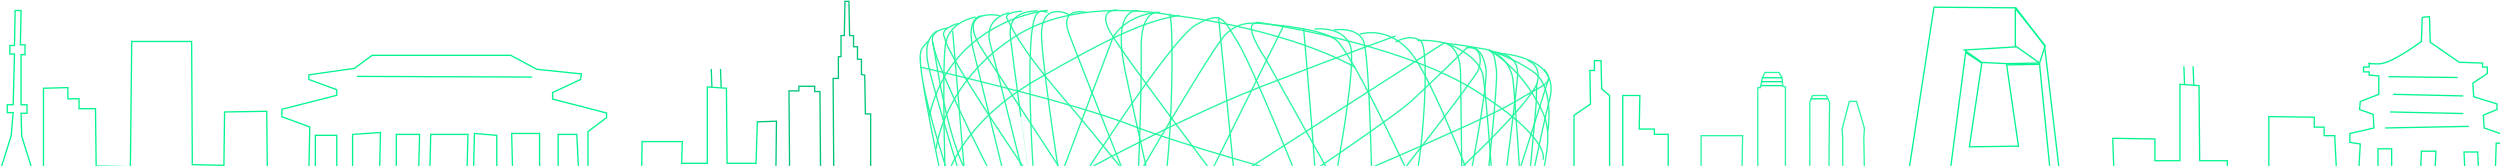 <svg width="1898" height="126" viewBox="0 0 1898 126" xmlns="http://www.w3.org/2000/svg" xmlns:xlink="http://www.w3.org/1999/xlink"><title>Group 47</title><defs><path id="a" d="M130 80h25v9h-25z"/><mask id="u" x="0" y="0" width="25" height="9" fill="#fff"><use xlink:href="#a"/></mask><path id="b" d="M130 98h25v9h-25z"/><mask id="v" x="0" y="0" width="25" height="9" fill="#fff"><use xlink:href="#b"/></mask><path id="c" d="M136 34h13v37h-13z"/><mask id="w" x="0" y="0" width="13" height="37" fill="#fff"><use xlink:href="#c"/></mask><path id="d" d="M620 75h24v5h-24z"/><mask id="x" x="0" y="0" width="24" height="5" fill="#fff"><use xlink:href="#d"/></mask><path id="e" d="M620 85h24v5h-24z"/><mask id="y" x="0" y="0" width="24" height="5" fill="#fff"><use xlink:href="#e"/></mask><path id="f" d="M620 96h24v5h-24z"/><mask id="z" x="0" y="0" width="24" height="5" fill="#fff"><use xlink:href="#f"/></mask><path id="g" d="M620 106h24v5h-24z"/><mask id="A" x="0" y="0" width="24" height="5" fill="#fff"><use xlink:href="#g"/></mask><path id="h" d="M620 119h24v7h-24z"/><mask id="B" x="0" y="0" width="24" height="7" fill="#fff"><use xlink:href="#h"/></mask><path id="i" d="M662 55h8v7h-8z"/><mask id="C" x="0" y="0" width="8" height="7" fill="#fff"><use xlink:href="#i"/></mask><path id="j" d="M662 65h8v7h-8z"/><mask id="D" x="0" y="0" width="8" height="7" fill="#fff"><use xlink:href="#j"/></mask><path id="k" d="M662 75h8v7h-8z"/><mask id="E" x="0" y="0" width="8" height="7" fill="#fff"><use xlink:href="#k"/></mask><path id="l" d="M1359 71h5v6h-5z"/><mask id="F" x="0" y="0" width="5" height="6" fill="#fff"><use xlink:href="#l"/></mask><path id="m" d="M1359 79h5v6h-5z"/><mask id="G" x="0" y="0" width="5" height="6" fill="#fff"><use xlink:href="#m"/></mask><path id="n" d="M1397 82h4.136v4.964H1397z"/><mask id="H" x="0" y="0" width="4.136" height="4.964" fill="#fff"><use xlink:href="#n"/></mask><path id="o" d="M1423 95h4.136v4.964H1423z"/><mask id="I" x="0" y="0" width="4.136" height="4.964" fill="#fff"><use xlink:href="#o"/></mask><path id="p" d="M1367 71h5v6h-5z"/><mask id="J" x="0" y="0" width="5" height="6" fill="#fff"><use xlink:href="#p"/></mask><path id="q" d="M1367 79h5v6h-5z"/><mask id="K" x="0" y="0" width="5" height="6" fill="#fff"><use xlink:href="#q"/></mask><path id="r" d="M1404 82h4.136v4.964H1404z"/><mask id="L" x="0" y="0" width="4.136" height="4.964" fill="#fff"><use xlink:href="#r"/></mask><path id="s" d="M1430 95h4.136v4.964H1430z"/><mask id="M" x="0" y="0" width="4.136" height="4.964" fill="#fff"><use xlink:href="#s"/></mask><path id="t" d="M1264 103h11v20h-11z"/><mask id="N" x="0" y="0" width="11" height="20" fill="#fff"><use xlink:href="#t"/></mask></defs><g transform="translate(-21 1)" fill="none" fill-rule="evenodd"><g opacity=".851" stroke="#00F58E" stroke-linecap="round"><path d="M737.439 141.94s-21.224-96.634-17.424-102.633c0 0-1.23-2.163 5.553-8.922m20.494 116.461s-27.275-78.15-26.307-104.23"/><path d="M732.35 22.656s-10.333 4.188-7.103 22.86c3.227 18.671 29.569 102.918 29.569 102.918"/><path d="M740.101 20.404s-13.563 1.287-10.98 10.948c2.583 9.656 11.852 93.29 38.334 116.471"/><path d="M761.415 12.035s-19.7 2.898-22.606 20.605c-2.906 17.703.088 114.604.088 114.604"/><path d="M779.502 10.743S745.27 4.308 767.23 37.468c21.961 33.156 75.938 116.124 75.938 116.124"/><path d="M765.938 11.068s-12.27.323-5.813 26.72c6.456 26.399 26.706 109.069 26.706 109.069M744.298 22.98l10.518 125.85"/><path d="M731.704 111.834s5.49-49.577 58.777-84.345C838.28-4.384 909.652 10.424 909.652 10.424s82.346 8.372 140.152 39.597m-268.465 96.514S732.027 52.597 729.12 31.351"/><path d="M720.076 50.023s111.42 25.432 157.277 43.14c45.858 17.705 121.105 37.343 127.563 40.241"/><path d="M812.125 146.45S739.782 42.298 738.166 27.49c-4.52-6.761 10.011-10.626 10.011-10.626m67.82-9.982s-72.664 6.763-89.456 80.163"/><path d="M796.62 7.53s-14.21.638-10.982 5.794c3.23 5.15 6.783 18.027 41.662 58.912 34.876 40.886 61.236 75.008 61.236 75.008"/><path d="M786.608 8.815s-19.052 3.863-13.885 23.18c5.166 19.312 29.451 117.23 29.451 117.23"/><path d="M739.78 134.047s10.012-40.885 67.819-74.365c57.809-33.484 83.321-44.748 108.511-48.939"/><path d="M806.951 151.606S796.296 13 809.535 8.494c0-1.934 6.463-.326 6.463-.326"/><path d="M832.788 10.1s-22.603-11.91-20.99 18.354c1.614 30.262 16.642 125.138 16.642 125.138m-24.275-7.142S787.897 30.06 787.897 24.266c0-5.792.648-16.418 20.67-17.061"/><path d="M846.025 8.494s-21.633-5.475-13.24 16.74c8.4 22.212 48.986 123.991 48.986 123.991"/><path d="M818.89 152.401l46.835-124.27s6.78-15.773 31.974-19.637"/><path d="M868.638 6.56s-14.535-.642-4.847 16.744c9.688 17.382 94.237 128.843 94.237 128.843"/><path d="M901.251 8.494s-14.534-3.868-13.887 28.65c.647 32.517-2.807 110.1-2.807 110.1"/><path d="M884.78 7.205s-20.022-3.543-9.364 46.681c10.655 50.224 20.344 91.751 20.344 91.751"/><path d="M809.338 147.64s97.726-55.122 168.128-82.488c70.4-27.364 102.697-38.63 102.697-38.63"/><path d="M908.998 9.78s2.587 2.578 1.614 52.798c-.965 50.22-6.156 85.856-6.156 85.856"/><path d="M832.024 150.417S909 28.772 929.026 17.83c20.02-10.946 20.342-4.828 31.647 13.199 11.302 18.028 49.411 113.32 49.411 113.32"/><path d="M877.564 145.166s64.375-111.24 74.065-120.254c9.689-9.015 17.764-9.015 30.36-7.73 12.597 1.29 41.333 3.866 52.637 11.592 11.305 7.725 47.943 86.19 57.162 105.273 7.61 15.753 5.169 15.91 5.169 15.91"/><path d="M1039.794 147.247L981.99 43.904s-20.671-29.939-5.17-27.364m18.732 1.933L930.412 149.8M946.14 12.358l13.826 139.147M975.53 15.899s106.893 15.13 165.022 51.507c58.134 36.38 51.999 52.477 51.999 52.477m-181.824-99.157s9.69 110.426 9.69 128.13"/><path d="M1019.45 21.048s20.02-2.574 26.48 11.912c6.458 14.486-14.53 119.756-14.53 119.756"/><path d="M1033.982 21.69s16.795-2.573 21.962 8.05c5.165 10.623 6.782 120.636 6.782 120.636"/><path d="M934.515 148.856L1117.3 31.67s12.148 1.197 12.54 22.415c.393 21.216 1.183 95.168 1.183 95.168"/><path d="M1069.12 150.347s71.755-91.63 74.338-98.393c2.586-6.76 2.264-18.352-8.718-16.744 0 0-27.45 27.045-42.305 40.566-14.855 13.52-102.439 71.996-102.439 71.996"/><path d="M1080.808 30.704s10.977-6.437 18.73-.643c7.751 5.794 1.228 95.31-6.198 115.268"/><path d="M1053.681 24.912s25.188-8.372 43.274 20.926c18.086 29.29 44.694 100.612 44.694 100.612"/><path d="M1012.704 147.244s134.084-56.226 157.338-70.37c23.253-14.146 32.317-14.536 23.253-25.147"/><path d="M1154.783 148.037s-5.234-77.054-7.995-91.989c-2.76-14.929-26.8-23.965-26.8-23.965s-11.828-3.143-22.466-2.357"/><path d="M1109.345 145.988s68.973-62.041 78.434-83.26c4.338-14.143-6.699-17.68-6.699-17.68"/><path d="M1134.568 147.29s16.555-84.169 14.585-95.956c-1.97-11.786-6.36-17.311-14.413-16.124m27.42 112.08s11.036-85.345 11.036-91.242c0-5.892-.396-14.534-17.342-17.679"/><path d="M1175.956 147.99s-5.125-83.297-6.702-90.762c-1.575-7.464-7.093-16.109-16.551-19.252"/><path d="M1148.759 149.648s9.854-87.704 8.28-97.92c-1.58-10.214-1.186-13.752-8.28-15.326 0 0-18.918-3.534-28.771-4.319"/><path d="M1196.182 98.186s5.14-32.438-10.375-44.1c-13.413-10.087-34.683-17.287-34.683-17.287s18.718 9.939 33.108 33.002c14.291 22.899 15.62 30.49 4.38 77.046"/><path d="M1175.168 126.772s15.763-49.899 18.522-58.543l2.761-8.643"/><path d="M1181.08 144.847s6.304-64.83 6.304-70.33c0-5.503.394-11.79.394-11.79"/><path d="M1159.154 39.504s46.664 1.922 38.48 34.227c-7.423 29.294-15.768 73.08-15.768 73.08"/></g><path d="M1859.947 12.216l-.61 18.248s-22.59 17.03-32.358 17.03c-9.768 0-7.326-.607-7.326-.607v3.04h-4.274v3.65h4.274v2.433l7.326.609v13.99l-14.042 5.473-.61 6.083 10.378 3.65.61 10.34-18.315 4.257v6.691l7.937 1.217-1.221 20.68h14.652v-17.03h10.38v16.422h21.978l.61-14.598h10.99l-.61 14.598h22.59l-.611-13.99h10.379l.61 13.99h12.821l.61-20.68H1921v-6.691l-14.042-4.866-.61-9.732 10.378-4.258v-4.258l-17.705-5.474-.61-10.34 10.989-7.3v-4.865h-3.663v-3.041l-17.705-.609-21.98-15.206-.61-19.464-5.495.608zm-25.642 45.011l52.506.608m-54.948 38.32l63.495-1.217m-57.39-24.33l53.116 1.217m-55.558 12.165l55.558 1.216M303.511 41h105.24l19.776 10.595 33.903 3.531-.707 4.238-21.189 9.888v4.944L481.5 84.791v3.531l-14.126 10.595v29.665h-7.063l-1.413-27.546h-14.126v28.252h-14.126V100.33h-21.189l.706 28.958h-12.007v-27.546l-16.951-1.412-.706 28.958h-4.945l.707-28.252h-28.252l-.707 28.958-8.475-.706.706-28.252h-17.658v28.252h-12.713l.706-29.665-21.189 1.413v28.958l-12.007-.706v-27.546h-16.245v26.84h-4.944l.706-33.197L235 87.616v-5.65l41.672-10.595v-4.238l-21.19-7.77v-3.53l34.61-4.945z" stroke="#00F58E"/><g stroke="#00F58E"><path d="M1489.276 4.471l62.244.471 21.691 28.732L1585 133.529h-7.073l-8.488-85.725-24.992.471 8.96 61.703-37.253.471 9.431-63.587-12.26-8.007-12.26 94.203-31.593.471z"/><path d="M1551.049 5.413v29.203l-38.667 2.355 13.203 9.42 18.862.942 24.992-.47 4.244-13.19zm.471 28.732l17.919 12.717"/></g><path stroke="#00F58E" d="M467.5 134.5H508l.5-28H539l-.5 16.5H558V65l14.5 1 .5 57h22l1-32"/><path d="M561 51.323l.5 14.177m6.5-14.177l.5 14.177" stroke="#00D880"/><path d="M1585.5 132.5h40.5l-1-28.5 32 .5V121h19V63l14.5 1 .5 57h21v11l31.5.5v-45l34.5.5v7.5h7.5v6.5h8s1.01 19.358 1.5 29.5c.01.19 0 1 0 1h17m-133-83.177l.5 14.177m6.5-14.177l.5 14.177M0 127.5h21.5l8-25.5L31 84.5h-4.5v-6H31L32 40h-3.5v-6.5H32L32.5 7H37l-.5 26H40v7.5h-3v38h4.5V85H37l.5 17.5 8 25.5H54V66l18.5-.5V74H81v7.5h12.5L94 125l26 .5 1-95h45.5l.5 93.5 24 .5.5-40.5 32-.5.5 49h32.5" stroke="#00F58E"/><use stroke="#00F58E" mask="url(#u)" stroke-width="2" xlink:href="#a"/><use stroke="#00F58E" mask="url(#v)" stroke-width="2" xlink:href="#b"/><use stroke="#00F58E" mask="url(#w)" stroke-width="2" xlink:href="#c"/><path stroke="#00C579" d="M596 91.5l14.5-.5-.5 43.5h10.5L620 68h7.5v-3.5h12v4h4l.5 63.5h10l-.5-73.5h4V42h2V26h2.5l.5-26h3l.5 26h3v8.5h3V44h3v11.5l2.5.5.5 29.5h4v49h49.5"/><use stroke="#00C579" mask="url(#x)" stroke-width="2" xlink:href="#d"/><use stroke="#00C579" mask="url(#y)" stroke-width="2" xlink:href="#e"/><use stroke="#00C579" mask="url(#z)" stroke-width="2" xlink:href="#f"/><use stroke="#00C579" mask="url(#A)" stroke-width="2" xlink:href="#g"/><use stroke="#00C579" mask="url(#B)" stroke-width="2" xlink:href="#h"/><use stroke="#00C579" mask="url(#C)" stroke-width="2" xlink:href="#i"/><use stroke="#00C579" mask="url(#D)" stroke-width="2" xlink:href="#j"/><use stroke="#00C579" mask="url(#E)" stroke-width="2" xlink:href="#k"/><path stroke="#00F58E" opacity=".83" d="M1291 131h21.5v-29h31.5l-.5 27.5h12v-64h2l1.5-7.5 2-4h10.5l2.5 4 .5 6.5 2 .5v66h18.5V76.5l2-5h10.5l2.5 5-.5 54h10.5V104l-.5-7 5.5-21h5.5l6 20.5-.5 7 .5 27.5 32.5.5"/><use stroke="#00F58E" mask="url(#F)" stroke-width="2" xlink:href="#l"/><use stroke="#00F58E" mask="url(#G)" stroke-width="2" xlink:href="#m"/><use stroke="#00F58E" mask="url(#H)" stroke-width="2" xlink:href="#n"/><use stroke="#00F58E" mask="url(#I)" stroke-width="2" xlink:href="#o"/><use stroke="#00F58E" mask="url(#J)" stroke-width="2" xlink:href="#p"/><use stroke="#00F58E" mask="url(#K)" stroke-width="2" xlink:href="#q"/><use stroke="#00F58E" mask="url(#L)" stroke-width="2" xlink:href="#r"/><use stroke="#00F58E" mask="url(#M)" stroke-width="2" xlink:href="#s"/><path d="M1359 58h15m-16 3h16m-16 3h16m22 10h12.5M1198 132.5h18v-46l12.5-8.5-.5-25.5h3.5V45h5l.5 21.5 6 5v60h10v-60h13l-.5 25.5h11.5v4h10.5v30h19.5" stroke="#00F58E"/><use stroke="#00F58E" mask="url(#N)" stroke-width="2" xlink:href="#t"/><path d="M292 57l133 .5" stroke="#00F58E"/></g></svg>